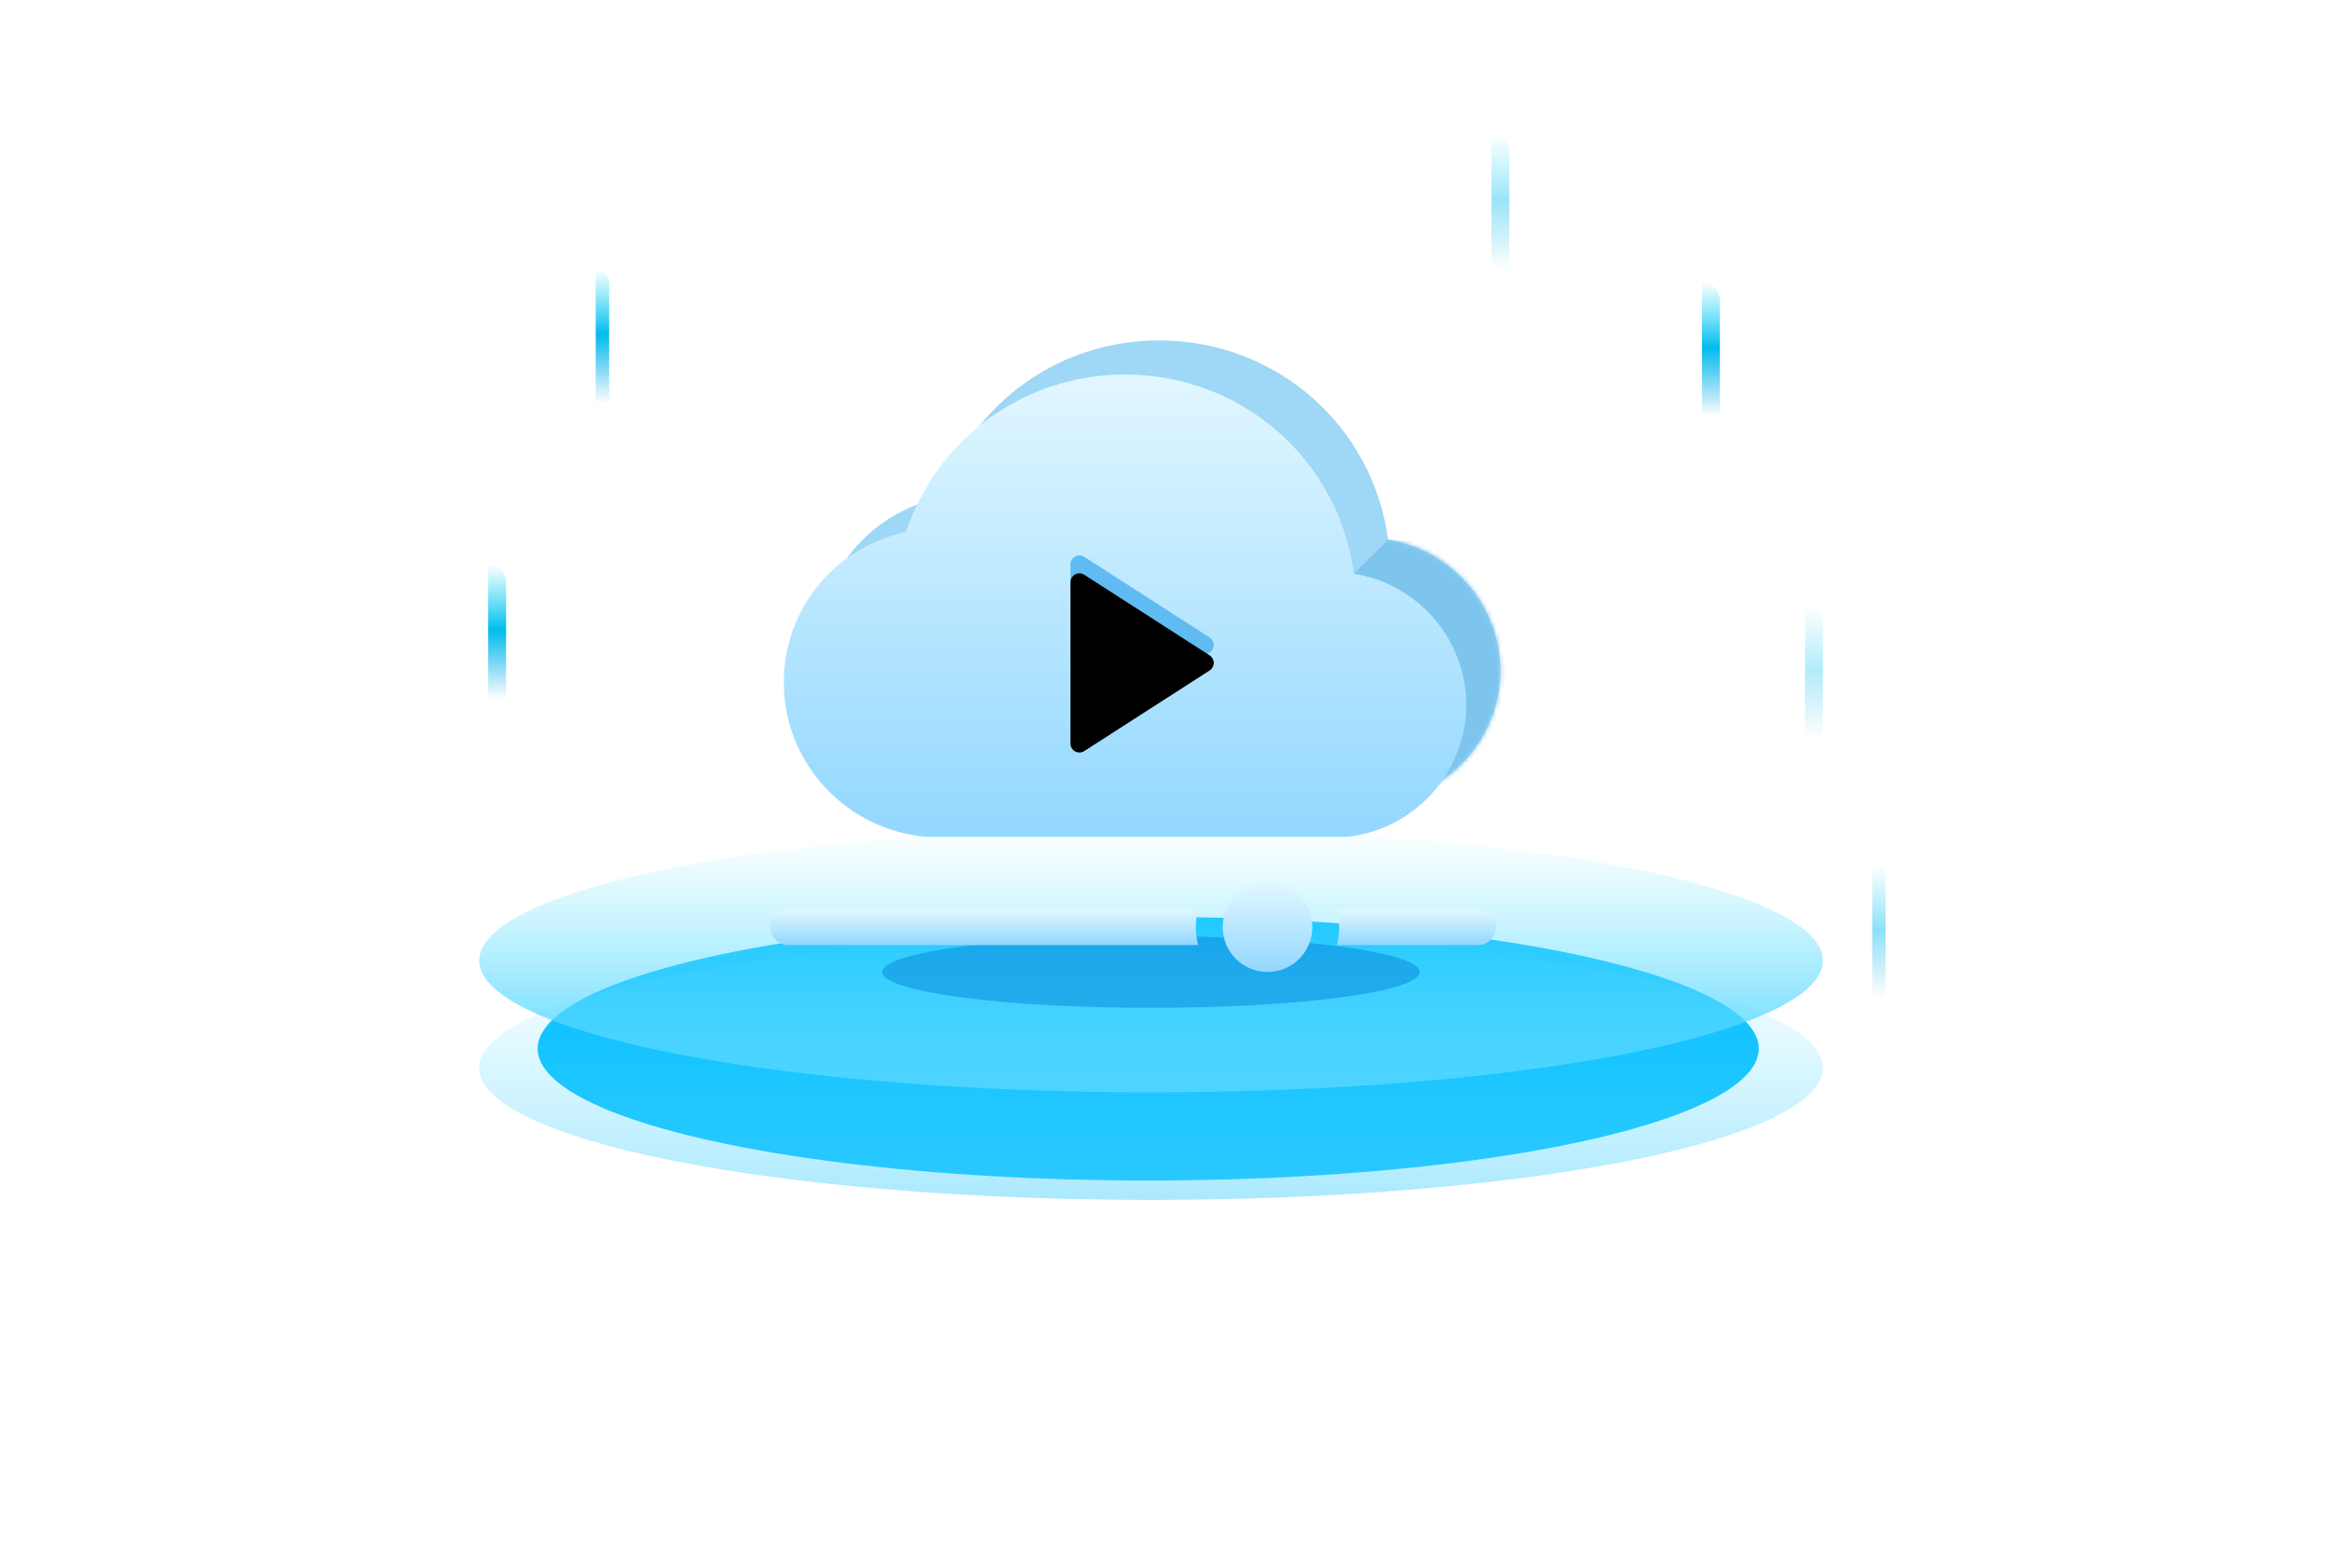 <?xml version="1.0" encoding="UTF-8"?>
<svg width="520px" height="350px" viewBox="0 0 520 350" version="1.1" xmlns="http://www.w3.org/2000/svg" xmlns:xlink="http://www.w3.org/1999/xlink">
    <title>插画</title>
    <defs>
        <filter x="-55.0%" y="-254.8%" width="210.0%" height="609.5%" filterUnits="objectBoundingBox" id="filter-1">
            <feGaussianBlur stdDeviation="50" in="SourceGraphic"></feGaussianBlur>
        </filter>
        <linearGradient x1="50%" y1="0%" x2="50%" y2="100%" id="linearGradient-2">
            <stop stop-color="#7AE9FF" stop-opacity="0" offset="0%"></stop>
            <stop stop-color="#44CFFF" offset="100%"></stop>
        </linearGradient>
        <linearGradient x1="50%" y1="0%" x2="50%" y2="100%" id="linearGradient-3">
            <stop stop-color="#7AE9FF" stop-opacity="0" offset="0%"></stop>
            <stop stop-color="#56D3FF" stop-opacity="0.5" offset="100%"></stop>
        </linearGradient>
        <filter x="-25.0%" y="-187.5%" width="150.0%" height="475.0%" filterUnits="objectBoundingBox" id="filter-4">
            <feGaussianBlur stdDeviation="10" in="SourceGraphic"></feGaussianBlur>
        </filter>
        <linearGradient x1="50%" y1="0%" x2="50%" y2="100%" id="linearGradient-5">
            <stop stop-color="#00D4F5" stop-opacity="0" offset="0%"></stop>
            <stop stop-color="#00BCED" offset="48.707%"></stop>
            <stop stop-color="#00AAE7" stop-opacity="0" offset="100%"></stop>
        </linearGradient>
        <linearGradient x1="50%" y1="0%" x2="50%" y2="100%" id="linearGradient-6">
            <stop stop-color="#00D4F5" stop-opacity="0" offset="0%"></stop>
            <stop stop-color="#00BCED" offset="48.707%"></stop>
            <stop stop-color="#00AAE7" stop-opacity="0" offset="100%"></stop>
        </linearGradient>
        <path d="M127.312,44.485 C123.871,18.925 102.243,-1.62409768e-13 76.19,-1.62409768e-13 C53.825,-1.62409768e-13 34.409,14.009 27.281,35.146 C11.306,38.587 0,52.35 0,68.817 C0,86.759 14.009,101.751 31.951,103.226 L125.346,103.226 C125.346,103.226 125.591,103.226 125.591,103.226 C140.584,101.751 152.381,88.971 152.381,73.733 C152.381,59.232 141.567,46.697 127.312,44.485 Z" id="path-7"></path>
        <linearGradient x1="50%" y1="0%" x2="50%" y2="97.606%" id="linearGradient-9">
            <stop stop-color="#E2F7FF" offset="0%"></stop>
            <stop stop-color="#94D8FF" offset="100%"></stop>
        </linearGradient>
        <path d="M95.082,69.682 L67.082,87.682 C66.467,88.078 65.684,88.106 65.042,87.756 C64.4,87.405 64,86.732 64,86 L64,50 C64,49.268 64.4,48.595 65.042,48.244 C65.684,47.894 66.467,47.922 67.082,48.318 L95.082,66.318 C95.654,66.686 96,67.32 96,68 C96,68.68 95.654,69.314 95.082,69.682 Z" id="path-10"></path>
        <filter x="-18.8%" y="-15.0%" width="137.5%" height="130.0%" filterUnits="objectBoundingBox" id="filter-11">
            <feGaussianBlur stdDeviation="4" in="SourceAlpha" result="shadowBlurInner1"></feGaussianBlur>
            <feOffset dx="0" dy="4" in="shadowBlurInner1" result="shadowOffsetInner1"></feOffset>
            <feComposite in="shadowOffsetInner1" in2="SourceAlpha" operator="arithmetic" k2="-1" k3="1" result="shadowInnerInner1"></feComposite>
            <feColorMatrix values="0 0 0 0 0.2   0 0 0 0 0.569   0 0 0 0 0.82  0 0 0 0.5 0" type="matrix" in="shadowInnerInner1"></feColorMatrix>
        </filter>
        <linearGradient x1="50%" y1="0%" x2="50%" y2="97.606%" id="linearGradient-12">
            <stop stop-color="#E2F7FF" offset="0%"></stop>
            <stop stop-color="#94D8FF" offset="100%"></stop>
        </linearGradient>
        <linearGradient x1="50%" y1="0%" x2="50%" y2="97.606%" id="linearGradient-13">
            <stop stop-color="#E2F7FF" offset="0%"></stop>
            <stop stop-color="#94D8FF" offset="100%"></stop>
        </linearGradient>
    </defs>
    <g id="解决方案" stroke="none" stroke-width="1" fill="none" fill-rule="evenodd">
        <g id="场景解决方案-视频冷存储解决方案✅" transform="translate(-1028, -120)">
            <g id="banner" transform="translate(0, 120)">
                <g id="编组-35">
                    <g id="插画" transform="translate(1135, 30)">
                        <g id="编组-22" transform="translate(0, 155)">
                            <ellipse id="椭圆形" fill="#00BDFF" filter="url(#filter-1)" cx="149.36" cy="49.12" rx="136.32" ry="29.44"></ellipse>
                            <ellipse id="椭圆形" fill="url(#linearGradient-2)" cx="150" cy="29.44" rx="150" ry="29.44"></ellipse>
                            <ellipse id="椭圆形" fill="url(#linearGradient-3)" cx="150" cy="53.44" rx="150" ry="29.44"></ellipse>
                            <ellipse id="椭圆形" fill-opacity="0.5" fill="#0784DA" filter="url(#filter-4)" cx="150" cy="32" rx="60" ry="8"></ellipse>
                        </g>
                        <g id="编组-21" transform="translate(2, 0)" fill-rule="nonzero">
                            <path d="M4,100 L4,126 L4,126 L0,126 L0,96 C2.209,96 4,97.791 4,100 Z" id="路径" fill="url(#linearGradient-5)"></path>
                            <path d="M27,33 L27,60 L27,60 L24,60 L24,30 C25.657,30 27,31.343 27,33 Z" id="路径" fill="url(#linearGradient-6)"></path>
                            <path d="M275,37 L275,63 L275,63 L271,63 L271,33 C273.209,33 275,34.791 275,37 Z" id="路径" fill="url(#linearGradient-5)"></path>
                            <path d="M298,109 L298,135 L298,135 L294,135 L294,105 C296.209,105 298,106.791 298,109 Z" id="路径" fill="url(#linearGradient-5)" opacity="0.3"></path>
                            <path d="M228,4 L228,30 L228,30 L224,30 L224,0 C226.209,-4.05812251e-16 228,1.791 228,4 Z" id="路径" fill="url(#linearGradient-5)" opacity="0.4"></path>
                            <path d="M312,166 L312,193 L312,193 L309,193 L309,163 C310.657,163 312,164.343 312,166 Z" id="路径" fill="url(#linearGradient-6)" opacity="0.45"></path>
                        </g>
                        <g id="编组-22备份" transform="translate(65, 46)">
                            <g id="编组-12" transform="translate(3, 0)">
                                <g id="编组-20" transform="translate(7.619, 0)">
                                    <mask id="mask-8" fill="white">
                                        <use xlink:href="#path-7"></use>
                                    </mask>
                                    <use id="路径" fill="#9FD7F6" fill-rule="nonzero" xlink:href="#path-7"></use>
                                    <polygon id="路径-6" fill="#7DC5ED" mask="url(#mask-8)" points="127.312 44.485 113.606 58.071 117.727 110.845 161.027 97.32 161.027 42.67"></polygon>
                                </g>
                                <path d="M127.312,52.104 C123.871,26.544 102.243,7.619 76.19,7.619 C53.825,7.619 34.409,21.628 27.281,42.765 C11.306,46.206 0,59.969 0,76.436 C0,94.378 14.009,109.37 31.951,110.845 L125.346,110.845 C125.346,110.845 125.591,110.845 125.591,110.845 C140.584,109.37 152.381,96.59 152.381,81.352 C152.381,66.851 141.567,54.316 127.312,52.104 Z" id="路径" fill="url(#linearGradient-9)"></path>
                                <g id="路径">
                                    <use fill="#60BBF2" fill-rule="evenodd" xlink:href="#path-10"></use>
                                    <use fill="black" fill-opacity="1" filter="url(#filter-11)" xlink:href="#path-10"></use>
                                </g>
                            </g>
                            <path d="M95,131 C95,132.381 95.175,133.722 95.504,135 L4,135 C1.791,135 2.705415e-16,133.209 0,131 C-2.705415e-16,128.791 1.791,127 4,127 L95.504,127 C95.175,128.278 95,129.619 95,131 Z M158,127 C160.209,127 162,128.791 162,131 C162,133.209 160.209,135 158,135 L126.496,135 C126.825,133.722 127,132.381 127,131 C127,129.619 126.825,128.278 126.496,127 L158,127 Z" id="形状结合" fill="url(#linearGradient-12)"></path>
                            <circle id="椭圆形" fill="url(#linearGradient-13)" cx="111" cy="131" r="10"></circle>
                        </g>
                    </g>
                </g>
            </g>
        </g>
    </g>
</svg>